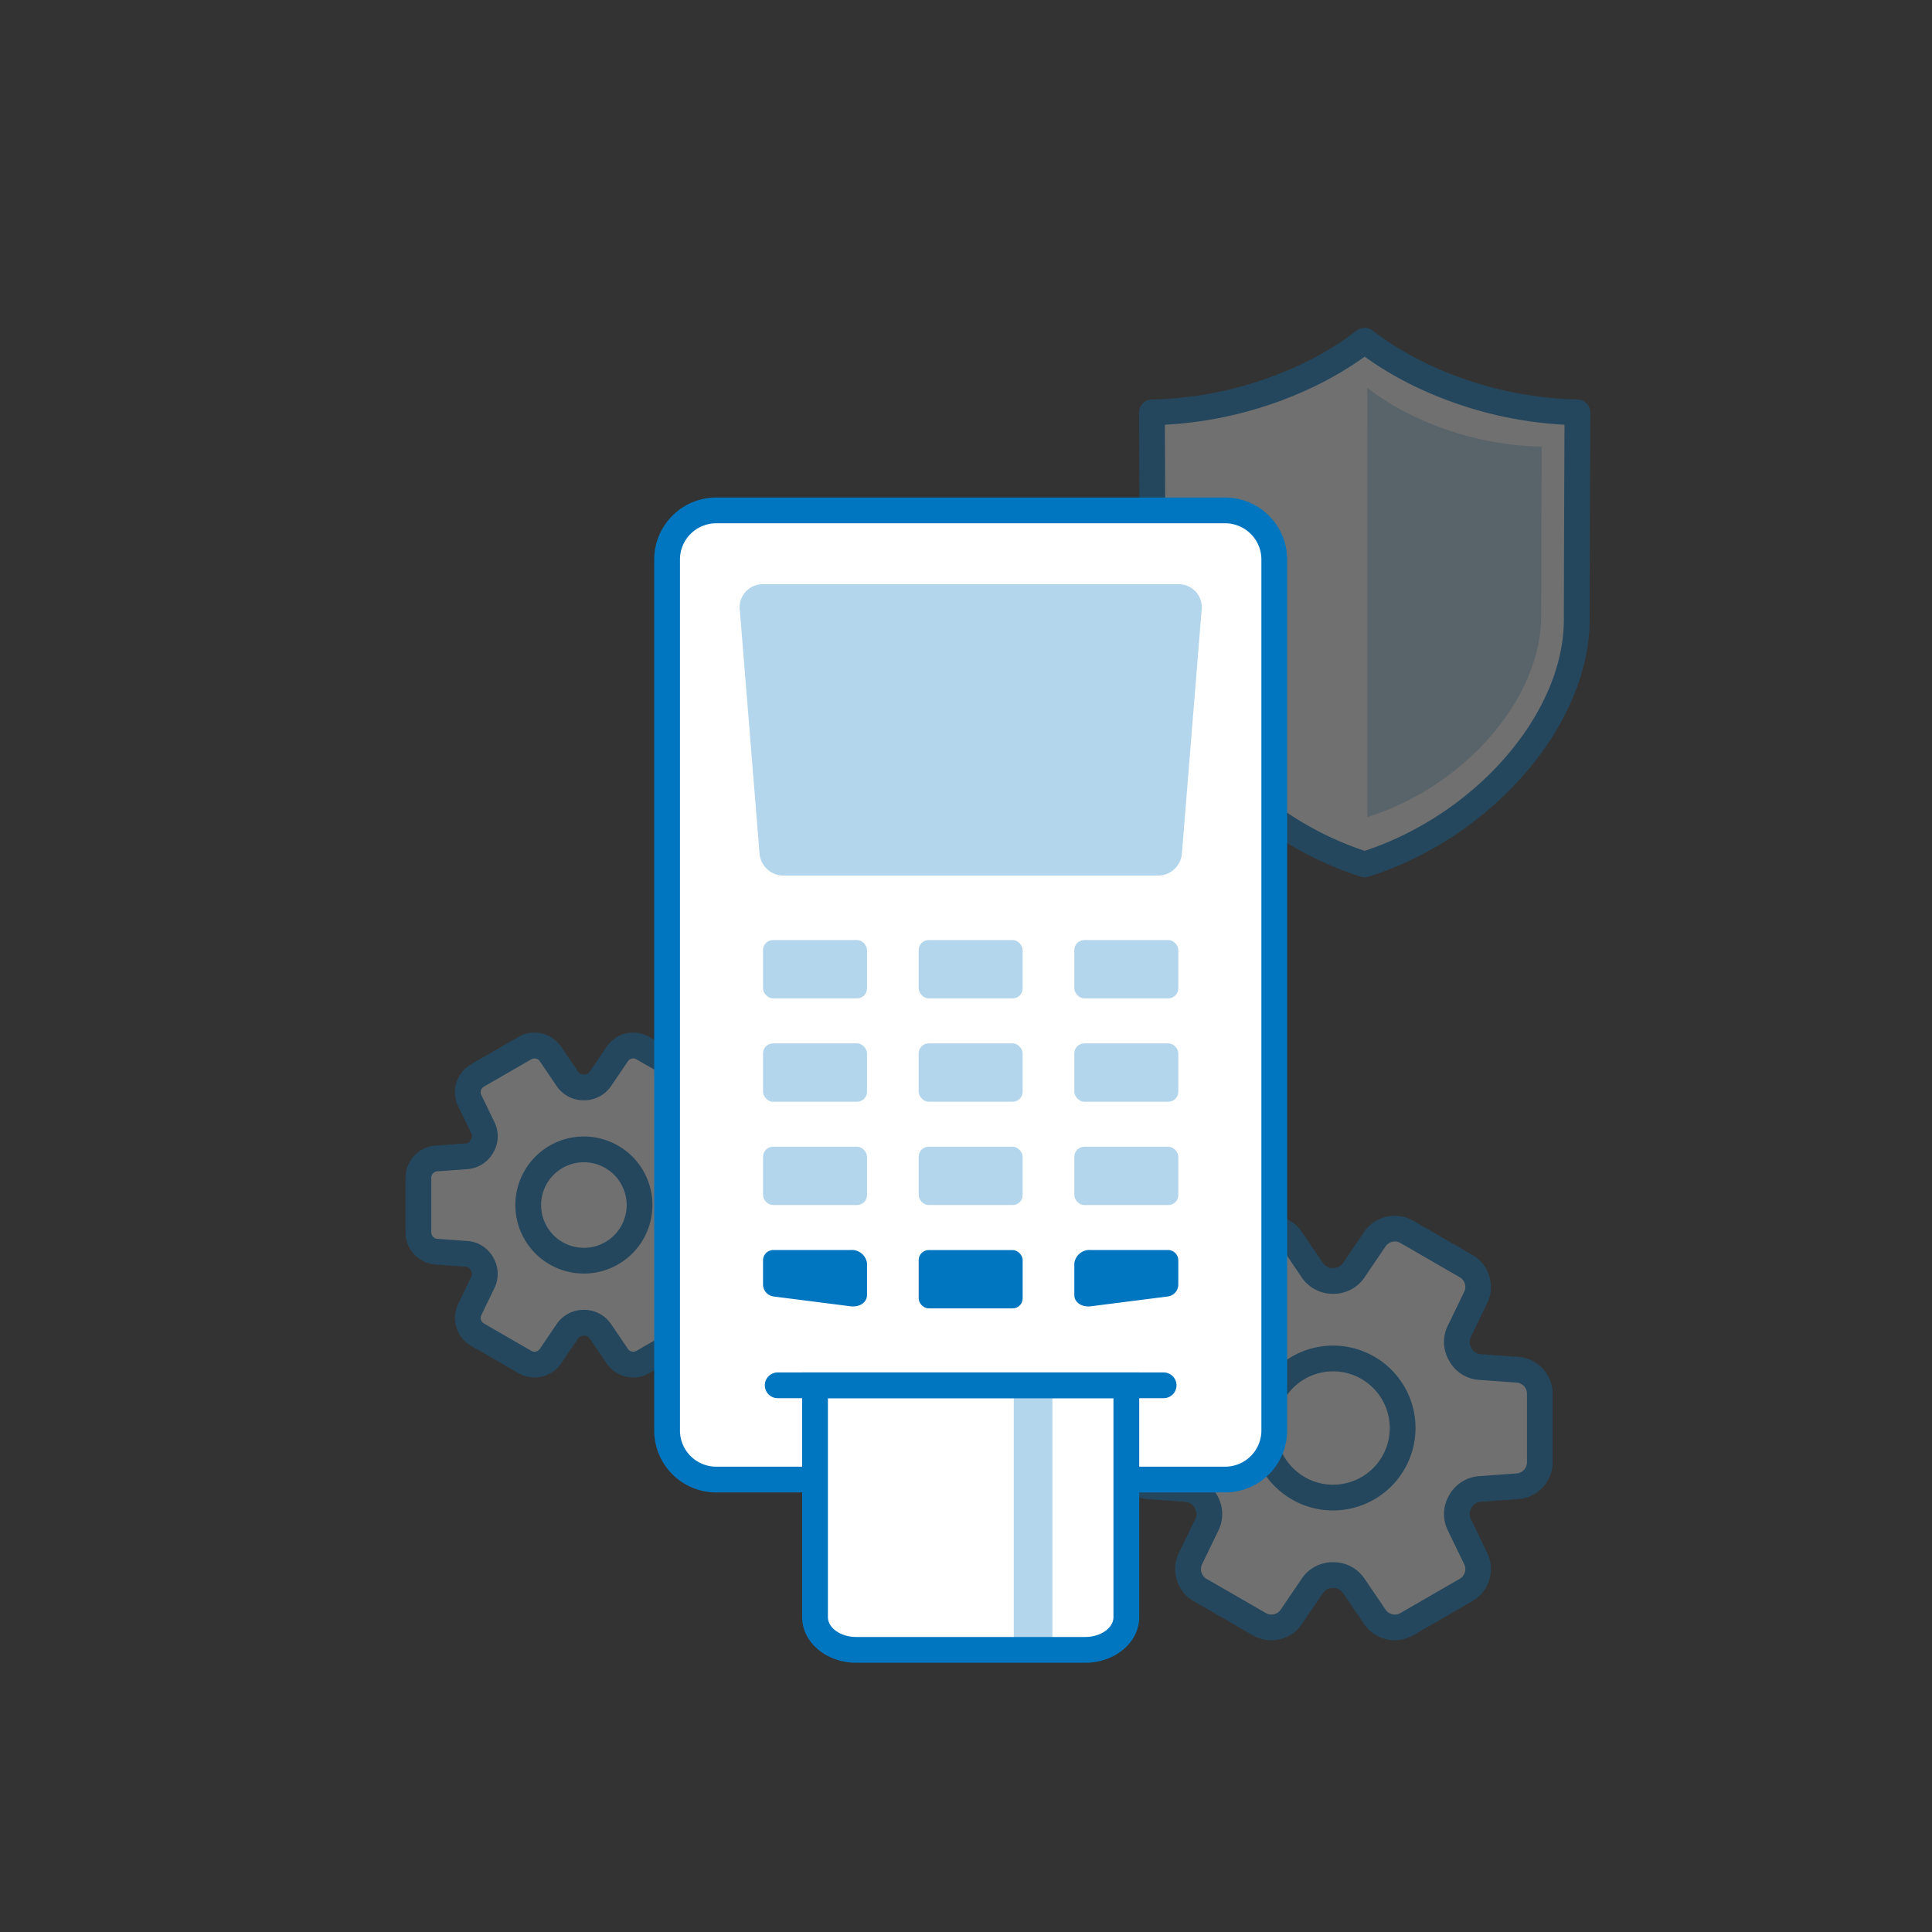 <svg xmlns="http://www.w3.org/2000/svg" width="150" height="150" viewBox="0 0 150 150">
  <rect x="0" y="0" width="150" height="150" fill="#333333" stroke="none"/>
  <g id="Group_3959" data-name="Group 3959" transform="translate(-2336.446 -602.813)">
    <rect id="Rectangle_3205" data-name="Rectangle 3205" width="150" height="150" transform="translate(2336.446 602.813)" fill="none"/>
    <g id="Group_3958" data-name="Group 3958">
      <g id="Group_3943" data-name="Group 3943" opacity="0.3">
        <g id="Group_3942" data-name="Group 3942">
          <path id="Path_2308" data-name="Path 2308" d="M2456,716.344v-5.32a1.867,1.867,0,0,0-1.732-1.862l-2.94-.214a1.859,1.859,0,0,1-1.479-.934l-.044-.078a1.855,1.855,0,0,1-.066-1.741l1.285-2.653a1.868,1.868,0,0,0-.747-2.431l-4.608-2.66a1.867,1.867,0,0,0-2.478.568l-1.653,2.435a1.889,1.889,0,0,1-1.582.81h-.02a1.889,1.889,0,0,1-1.582-.81l-1.653-2.435a1.867,1.867,0,0,0-2.478-.568l-4.608,2.66a1.869,1.869,0,0,0-.747,2.431l1.285,2.653a1.855,1.855,0,0,1-.066,1.741l-.044.077a1.857,1.857,0,0,1-1.479.935l-2.94.214a1.867,1.867,0,0,0-1.732,1.862v5.32a1.867,1.867,0,0,0,1.732,1.862l2.94.214a1.859,1.859,0,0,1,1.479.934l.044.078a1.857,1.857,0,0,1,.066,1.742l-1.285,2.652a1.869,1.869,0,0,0,.747,2.431l4.608,2.66a1.867,1.867,0,0,0,2.478-.568l1.653-2.435a1.888,1.888,0,0,1,1.582-.809h.02a1.888,1.888,0,0,1,1.582.809l1.653,2.435a1.867,1.867,0,0,0,2.478.568l4.608-2.66a1.868,1.868,0,0,0,.747-2.431l-1.285-2.652a1.857,1.857,0,0,1,.066-1.742l.044-.078a1.859,1.859,0,0,1,1.48-.934l2.939-.214A1.867,1.867,0,0,0,2456,716.344Z" fill="#fff"/>
          <path id="Path_2309" data-name="Path 2309" d="M2435.148,730.164a2.838,2.838,0,0,1-1.424-.381l-4.608-2.66a2.879,2.879,0,0,1-1.147-3.732l1.285-2.654a.854.854,0,0,0-.03-.8.917.917,0,0,0-.732-.518l-2.939-.214a2.876,2.876,0,0,1-2.659-2.859v-5.321a2.875,2.875,0,0,1,2.659-2.858l2.939-.214a.858.858,0,0,0,.683-.431.919.919,0,0,0,.079-.89l-1.285-2.651a2.881,2.881,0,0,1,1.147-3.734l4.608-2.66a2.877,2.877,0,0,1,3.8.873l1.653,2.435a.9.9,0,0,0,.752.371h0a.911.911,0,0,0,.775-.371l1.652-2.435a2.88,2.88,0,0,1,3.806-.873l4.607,2.66a2.88,2.88,0,0,1,1.148,3.733l-1.284,2.652a.855.855,0,0,0,.03.8.911.911,0,0,0,.73.516l2.941.214a2.875,2.875,0,0,1,2.659,2.858v5.321a2.876,2.876,0,0,1-2.659,2.859l-2.941.214a.855.855,0,0,0-.681.432.911.911,0,0,0-.08.888l1.285,2.654a2.879,2.879,0,0,1-1.148,3.732l-4.607,2.66a2.878,2.878,0,0,1-3.806-.873l-1.652-2.434a.9.9,0,0,0-.752-.372h0a.909.909,0,0,0-.775.372l-1.653,2.434A2.876,2.876,0,0,1,2435.148,730.164Zm.006-30.962a.856.856,0,0,0-.43.115l-4.608,2.661a.868.868,0,0,0-.346,1.128l1.285,2.652a2.853,2.853,0,0,1-.1,2.68,2.884,2.884,0,0,1-2.315,1.507l-2.94.214a.869.869,0,0,0-.8.864v5.321a.87.87,0,0,0,.8.865l2.94.214a2.852,2.852,0,0,1,2.275,1.435,2.894,2.894,0,0,1,.143,2.751l-1.285,2.654a.869.869,0,0,0,.346,1.128l4.608,2.66a.869.869,0,0,0,1.151-.264l1.652-2.434a2.893,2.893,0,0,1,2.407-1.249h.009a2.9,2.9,0,0,1,2.423,1.249l1.653,2.434a.869.869,0,0,0,1.151.264l4.607-2.66a.87.87,0,0,0,.347-1.129l-1.284-2.653a2.853,2.853,0,0,1,.1-2.677,2.892,2.892,0,0,1,2.317-1.509l2.94-.214a.871.871,0,0,0,.8-.865v-5.321a.87.87,0,0,0-.8-.864l-2.94-.214a2.852,2.852,0,0,1-2.276-1.437l-.049-.087a2.843,2.843,0,0,1-.091-2.663l1.283-2.652a.869.869,0,0,0-.347-1.128l-4.607-2.661a.87.87,0,0,0-1.151.264l-1.653,2.435a2.892,2.892,0,0,1-2.406,1.248h-.01a2.9,2.9,0,0,1-2.423-1.248l-1.652-2.435A.87.87,0,0,0,2435.154,699.2Z" fill="#0076c0"/>
        </g>
        <path id="Path_2310" data-name="Path 2310" d="M2439.947,720.085a6.4,6.4,0,1,1,6.4-6.4A6.409,6.409,0,0,1,2439.947,720.085Zm0-10.8a4.4,4.4,0,1,0,4.4,4.4A4.406,4.406,0,0,0,2439.947,709.283Z" fill="#0076c0"/>
      </g>
      <g id="Group_3945" data-name="Group 3945" opacity="0.3">
        <g id="Group_3944" data-name="Group 3944">
          <path id="Path_2311" data-name="Path 2311" d="M2394.624,698.5v-4.257a1.494,1.494,0,0,0-1.386-1.49l-2.352-.171a1.488,1.488,0,0,1-1.184-.748l-.035-.062a1.485,1.485,0,0,1-.053-1.393l1.028-2.123a1.5,1.5,0,0,0-.6-1.945l-3.687-2.128a1.493,1.493,0,0,0-1.983.455l-1.322,1.948a1.511,1.511,0,0,1-1.266.647h-.017a1.512,1.512,0,0,1-1.266-.647l-1.322-1.948a1.493,1.493,0,0,0-1.983-.455l-3.687,2.128a1.494,1.494,0,0,0-.6,1.945l1.028,2.123a1.485,1.485,0,0,1-.053,1.393l-.036.062a1.485,1.485,0,0,1-1.183.748l-2.352.171a1.494,1.494,0,0,0-1.386,1.49V698.5a1.494,1.494,0,0,0,1.386,1.49l2.352.171a1.484,1.484,0,0,1,1.183.747l.036.063a1.485,1.485,0,0,1,.053,1.393l-1.028,2.123a1.494,1.494,0,0,0,.6,1.945l3.687,2.128a1.493,1.493,0,0,0,1.983-.455l1.322-1.948a1.515,1.515,0,0,1,1.266-.648h.017a1.514,1.514,0,0,1,1.266.648l1.322,1.948a1.493,1.493,0,0,0,1.983.455l3.687-2.128a1.5,1.5,0,0,0,.6-1.945l-1.028-2.123a1.484,1.484,0,0,1,.053-1.393l.036-.062a1.483,1.483,0,0,1,1.183-.748l2.352-.171A1.494,1.494,0,0,0,2394.624,698.5Z" fill="#fff"/>
          <path id="Path_2312" data-name="Path 2312" d="M2385.617,709.759a2.5,2.5,0,0,1-2.069-1.091l-1.322-1.948a.512.512,0,0,0-.436-.209h0a.523.523,0,0,0-.456.21l-1.321,1.947a2.506,2.506,0,0,1-3.311.759l-3.686-2.128a2.5,2.5,0,0,1-1-3.248l1.026-2.121a.482.482,0,0,0-.018-.456.533.533,0,0,0-.426-.315l-2.352-.171a2.5,2.5,0,0,1-2.313-2.487v-4.257a2.5,2.5,0,0,1,2.313-2.487l2.353-.171a.488.488,0,0,0,.386-.245l.055-.094a.479.479,0,0,0,0-.431l-1.028-2.124a2.5,2.5,0,0,1,1-3.246l3.686-2.129a2.5,2.5,0,0,1,3.311.76l1.321,1.948a.513.513,0,0,0,.437.209h0a.522.522,0,0,0,.455-.21l1.322-1.947a2.5,2.5,0,0,1,3.309-.76l3.688,2.129a2.5,2.5,0,0,1,1,3.246l-1.028,2.123a.48.48,0,0,0,.017.456.538.538,0,0,0,.427.315l2.352.171a2.5,2.5,0,0,1,2.313,2.487V698.5a2.5,2.5,0,0,1-2.312,2.487l-2.354.171a.486.486,0,0,0-.386.245.532.532,0,0,0-.058.525l1.029,2.122a2.508,2.508,0,0,1-1,3.248l-3.688,2.128A2.475,2.475,0,0,1,2385.617,709.759Zm-3.84-5.248a2.521,2.521,0,0,1,2.1,1.085l1.322,1.949a.5.5,0,0,0,.655.149l3.688-2.128a.5.5,0,0,0,.2-.643l-1.028-2.121a2.483,2.483,0,0,1,.088-2.332,2.512,2.512,0,0,1,2.011-1.3l2.353-.171a.5.5,0,0,0,.458-.493v-4.257a.5.5,0,0,0-.458-.493l-2.353-.171a2.482,2.482,0,0,1-1.98-1.25,2.513,2.513,0,0,1-.118-2.387l1.027-2.122a.5.5,0,0,0-.2-.642l-3.688-2.129a.494.494,0,0,0-.654.149l-1.323,1.949a2.511,2.511,0,0,1-2.09,1.086h-.01a2.521,2.521,0,0,1-2.1-1.085l-1.322-1.949a.5.5,0,0,0-.656-.15l-3.686,2.129a.494.494,0,0,0-.2.641l1.029,2.124a2.487,2.487,0,0,1-.086,2.329,2.514,2.514,0,0,1-2.013,1.307l-2.353.171a.5.5,0,0,0-.458.493V698.5a.5.5,0,0,0,.459.493l2.351.171a2.485,2.485,0,0,1,1.98,1.248,2.515,2.515,0,0,1,.119,2.389l-1.027,2.121a.494.494,0,0,0,.2.643l3.686,2.128a.5.5,0,0,0,.656-.15l1.322-1.947a2.512,2.512,0,0,1,2.091-1.086Z" fill="#0076c0"/>
        </g>
        <path id="Path_2313" data-name="Path 2313" d="M2381.778,701.693a5.321,5.321,0,1,1,5.322-5.321A5.326,5.326,0,0,1,2381.778,701.693Zm0-8.642a3.321,3.321,0,1,0,3.322,3.321A3.325,3.325,0,0,0,2381.778,693.051Z" fill="#0076c0"/>
      </g>
      <g id="Group_3953" data-name="Group 3953" opacity="0.3">
        <g id="Group_3949" data-name="Group 3949">
          <g id="Group_3948" data-name="Group 3948">
            <g id="Group_3947" data-name="Group 3947">
              <g id="Group_3946" data-name="Group 3946">
                <path id="Path_2314" data-name="Path 2314" d="M2442.394,669.924c9.481-3,16.465-11.432,16.465-19.009,0-2.677.041-13.068.051-16.087a29.584,29.584,0,0,1-12.309-2.976,24.285,24.285,0,0,1-4.207-2.595,24.225,24.225,0,0,1-4.206,2.595,29.585,29.585,0,0,1-12.309,2.976c.01,3.019.051,13.41.051,16.087C2425.93,658.492,2432.914,666.922,2442.394,669.924Z" fill="#fff"/>
                <path id="Path_2315" data-name="Path 2315" d="M2442.4,670.924a1,1,0,0,1-.3-.047c-9.624-3.047-17.163-11.816-17.163-19.963,0-1.986-.023-8.22-.038-12.535l-.013-3.548a1,1,0,0,1,.976-1,28.589,28.589,0,0,0,11.891-2.874,23.237,23.237,0,0,0,4.031-2.483,1,1,0,0,1,1.235,0,23.227,23.227,0,0,0,4.031,2.483,28.589,28.589,0,0,0,11.891,2.874,1,1,0,0,1,.976,1l-.013,3.548c-.015,4.315-.038,10.549-.038,12.535,0,8.147-7.539,16.916-17.163,19.963A1,1,0,0,1,2442.4,670.924Zm-15.513-35.135.01,2.582c.015,4.319.038,10.556.038,12.543,0,7.242,6.768,15.076,15.465,17.959,8.7-2.883,15.464-10.717,15.464-17.959,0-1.987.023-8.224.038-12.543l.01-2.582a30.546,30.546,0,0,1-11.747-3.04,26.492,26.492,0,0,1-3.765-2.242,26.59,26.59,0,0,1-3.766,2.242A30.544,30.544,0,0,1,2426.882,635.789Z" fill="#0076c0"/>
              </g>
            </g>
          </g>
        </g>
        <g id="Group_3952" data-name="Group 3952" opacity="0.3">
          <g id="Group_3951" data-name="Group 3951">
            <g id="Group_3950" data-name="Group 3950">
              <path id="Path_2316" data-name="Path 2316" d="M2442.6,666.257c7.771-2.46,13.5-9.37,13.5-15.581,0-2.194.034-10.712.042-13.186a24.242,24.242,0,0,1-10.089-2.439,19.869,19.869,0,0,1-3.449-2.127Z" fill="#0076c0"/>
            </g>
          </g>
        </g>
      </g>
      <g id="Group_3954" data-name="Group 3954">
        <rect id="Rectangle_3206" data-name="Rectangle 3206" width="47.142" height="75.245" rx="3.812" transform="translate(2388.238 642.441)" fill="#fff"/>
        <path id="Path_2317" data-name="Path 2317" d="M2431.567,718.686H2392.05a4.817,4.817,0,0,1-4.812-4.812v-67.62a4.818,4.818,0,0,1,4.812-4.813h39.517a4.819,4.819,0,0,1,4.813,4.813v67.62A4.818,4.818,0,0,1,2431.567,718.686Zm-39.517-75.245a2.816,2.816,0,0,0-2.812,2.813v67.62a2.816,2.816,0,0,0,2.812,2.812h39.517a2.816,2.816,0,0,0,2.813-2.812v-67.62a2.816,2.816,0,0,0-2.813-2.813Z" fill="#0076c0"/>
      </g>
      <path id="Path_2318" data-name="Path 2318" d="M2426.421,670.79H2397.2a1.862,1.862,0,0,1-1.786-1.726l-1.521-18.79a1.8,1.8,0,0,1,1.661-2.1h32.516a1.8,1.8,0,0,1,1.661,2.1l-1.521,18.79A1.862,1.862,0,0,1,2426.421,670.79Z" fill="#0076c0" opacity="0.3"/>
      <g id="Group_3955" data-name="Group 3955">
        <rect id="Rectangle_3207" data-name="Rectangle 3207" width="8.073" height="4.527" rx="0.773" transform="translate(2395.688 683.822)" fill="#0076c0" opacity="0.3"/>
        <rect id="Rectangle_3208" data-name="Rectangle 3208" width="8.073" height="4.527" rx="0.773" transform="translate(2407.772 683.822)" fill="#0076c0" opacity="0.3"/>
        <rect id="Rectangle_3209" data-name="Rectangle 3209" width="8.073" height="4.527" rx="0.773" transform="translate(2419.857 683.822)" fill="#0076c0" opacity="0.3"/>
        <rect id="Rectangle_3210" data-name="Rectangle 3210" width="8.073" height="4.527" rx="0.773" transform="translate(2395.688 675.798)" fill="#0076c0" opacity="0.3"/>
        <rect id="Rectangle_3211" data-name="Rectangle 3211" width="8.073" height="4.527" rx="0.773" transform="translate(2407.772 675.798)" fill="#0076c0" opacity="0.3"/>
        <rect id="Rectangle_3212" data-name="Rectangle 3212" width="8.073" height="4.527" rx="0.773" transform="translate(2419.857 675.798)" fill="#0076c0" opacity="0.3"/>
        <rect id="Rectangle_3213" data-name="Rectangle 3213" width="8.073" height="4.527" rx="0.773" transform="translate(2395.688 691.846)" fill="#0076c0" opacity="0.3"/>
        <rect id="Rectangle_3214" data-name="Rectangle 3214" width="8.073" height="4.527" rx="0.773" transform="translate(2407.772 691.846)" fill="#0076c0" opacity="0.3"/>
        <rect id="Rectangle_3215" data-name="Rectangle 3215" width="8.073" height="4.527" rx="0.773" transform="translate(2419.857 691.846)" fill="#0076c0" opacity="0.3"/>
        <path id="Path_2319" data-name="Path 2319" d="M2402.478,704.233l-5.971-.761a.942.942,0,0,1-.819-.9v-1.907a.8.8,0,0,1,.819-.8h5.971a1.185,1.185,0,0,1,1.283,1.029v2.469C2403.761,703.936,2403.175,704.322,2402.478,704.233Z" fill="#0076c0"/>
        <path id="Path_2320" data-name="Path 2320" d="M2421.14,704.233l5.971-.761a.94.94,0,0,0,.818-.9v-1.907a.8.8,0,0,0-.818-.8h-5.971a1.185,1.185,0,0,0-1.283,1.029v2.469C2419.857,703.936,2420.443,704.322,2421.14,704.233Z" fill="#0076c0"/>
        <rect id="Rectangle_3216" data-name="Rectangle 3216" width="8.073" height="4.527" rx="0.773" transform="translate(2407.772 699.869)" fill="#0076c0"/>
      </g>
      <g id="Group_3956" data-name="Group 3956">
        <path id="Path_2321" data-name="Path 2321" d="M2399.725,710.368v18.009c0,1.4,1.421,2.531,3.175,2.531h17.818c1.754,0,3.175-1.133,3.175-2.531V710.368Z" fill="#fff"/>
        <path id="Path_2322" data-name="Path 2322" d="M2420.718,731.908H2402.9c-2.3,0-4.174-1.584-4.174-3.531V709.368h26.169v19.009C2424.894,730.324,2423.021,731.908,2420.718,731.908Zm-19.993-20.54v17.009c0,.83,1,1.531,2.174,1.531h17.819c1.179,0,2.176-.7,2.176-1.531V711.368Z" fill="#0076c0"/>
      </g>
      <g id="Group_3957" data-name="Group 3957">
        <line id="Line_1248" data-name="Line 1248" x2="29.963" transform="translate(2396.827 710.368)" fill="#fff"/>
        <path id="Path_2323" data-name="Path 2323" d="M2426.79,711.368h-29.963a1,1,0,0,1,0-2h29.963a1,1,0,0,1,0,2Z" fill="#0076c0"/>
      </g>
      <rect id="Rectangle_3217" data-name="Rectangle 3217" width="3" height="20.54" transform="translate(2415.154 710.368)" fill="#0076c0" opacity="0.3"/>
    </g>
  </g>
</svg>
